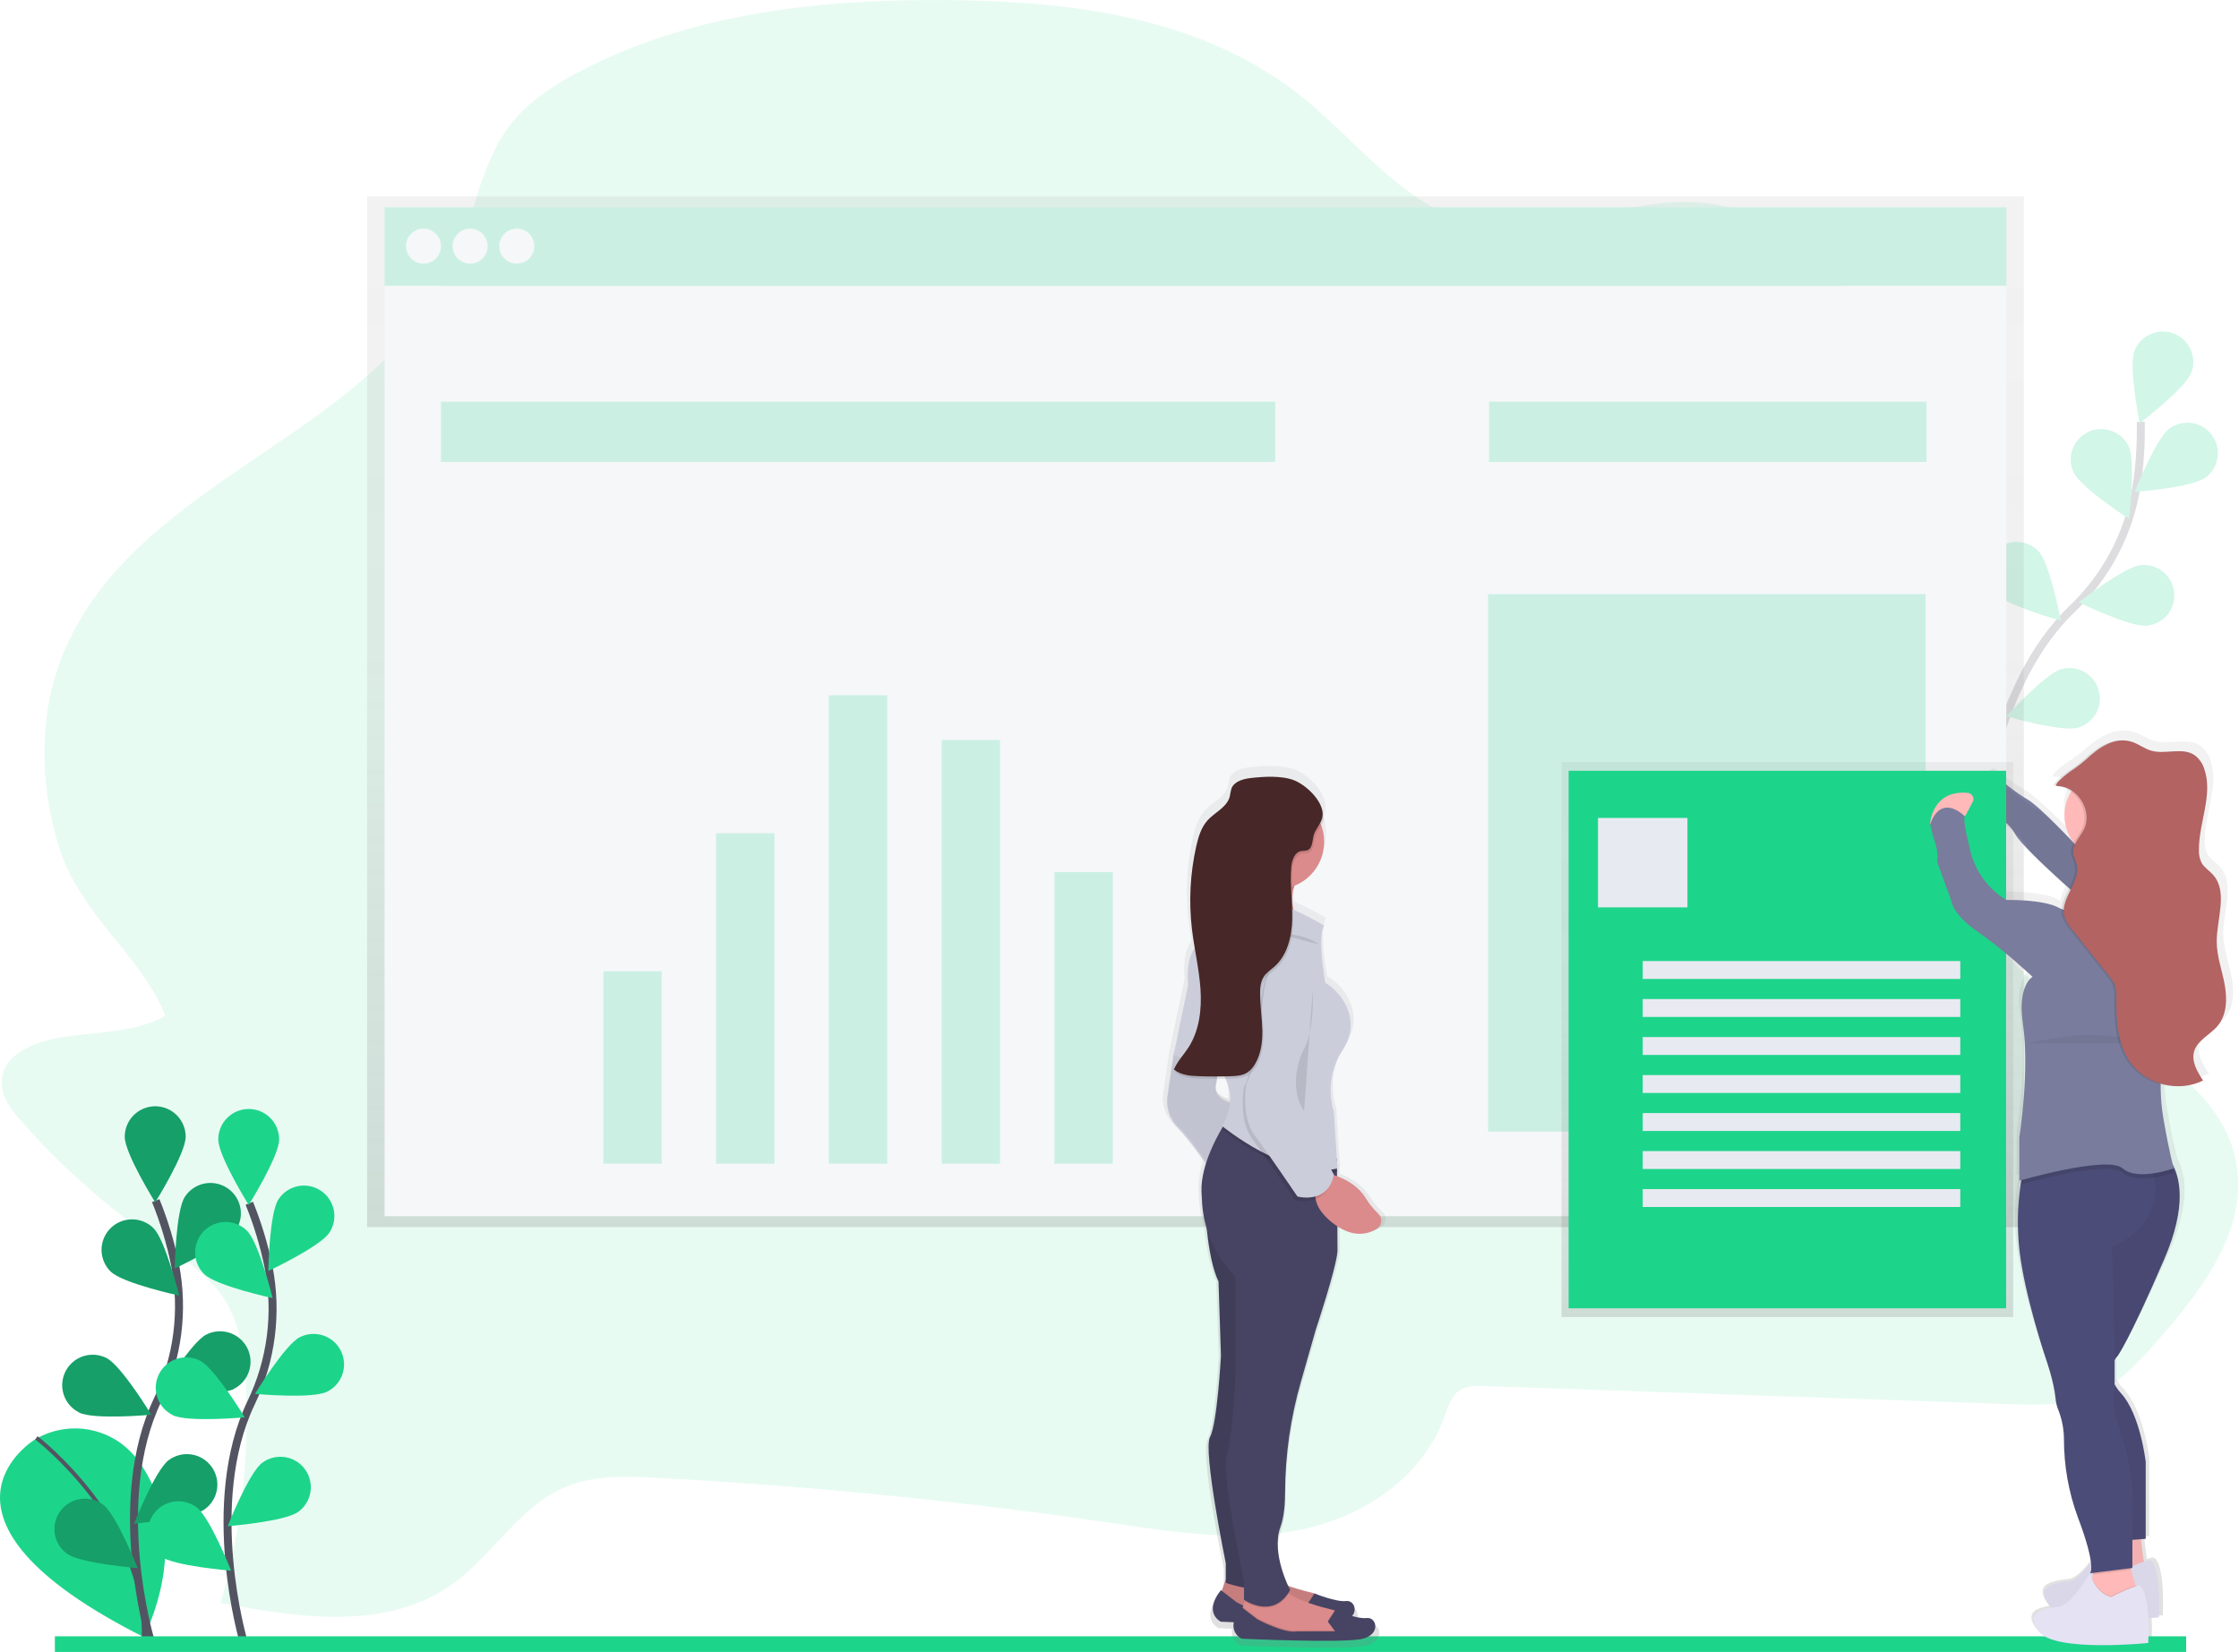 <svg width="561" height="414" viewBox="0 0 561 414" fill="none" xmlns="http://www.w3.org/2000/svg">
<g clip-path="url(#clip0_1468_670)">
<path opacity="0.1" d="M15.499 259.938C8.775 261.031 0.342 264.158 0.42 271.425C0.46 275.112 2.908 278.256 5.29 280.951C15.412 292.485 26.96 302.685 39.656 311.305C45.719 315.412 52.236 319.34 56.264 325.689C60.293 332.038 61.308 340.118 61.627 347.806C62.413 366.008 60.267 384.218 55.273 401.739C75.014 405.499 97.03 408.794 113.481 396.92C123.332 389.809 129.995 377.896 140.972 372.965C148.301 369.671 156.6 369.962 164.59 370.382C202.414 372.373 240.144 376.109 277.78 381.589C293.543 383.887 309.608 386.487 325.202 383.517C340.797 380.547 356.139 370.859 361.888 355.152C362.773 352.731 363.569 350.03 365.553 348.574C367.346 347.274 369.694 347.302 371.873 347.38L503.6 351.908C510.817 352.154 518.286 352.356 524.893 349.386C531.297 346.512 536.223 340.981 540.963 335.562C551.806 323.201 563.467 307.993 560.278 291.217C557.729 277.768 546.331 268.371 535.029 261.793C523.727 255.214 511.259 249.83 502.955 239.312C490.319 223.303 490.818 200.39 490.034 179.618C489.319 160.809 487.004 142.095 483.113 123.679C479.69 107.491 474.921 91.28 466.006 77.607C457.091 63.935 443.458 52.986 428.037 50.98C407.898 48.357 387.653 60.92 367.951 55.586C351.309 51.103 339.855 35.172 326.065 24.134C301.573 4.522 269.431 0.414 239.044 0.039C206.824 -0.37 173.752 2.891 145.034 18.02C138.456 21.483 132.023 25.675 127.468 31.794C120.486 41.179 118.793 53.787 114.227 64.759C95.819 108.936 35.952 118.462 16.519 162.169C9.621 177.674 9.689 195.756 14.715 212.04C20.122 229.562 35.341 239.239 41.376 254.514C34.882 258.694 23.372 258.655 15.499 259.938Z" fill="#1DD48B"/>
<g opacity="0.2">
<path d="M496.215 207.844C496.215 207.844 498.904 172.111 519.099 152.695C527.622 144.606 533.29 133.97 535.254 122.386C536.135 116.878 536.511 111.302 536.375 105.727" stroke="#535461" stroke-width="2" stroke-miterlimit="10"/>
<path d="M549.049 93.415C547.559 97.337 536.105 106.084 536.105 106.084C536.105 106.084 533.303 91.958 534.783 88.019C535.137 87.082 535.672 86.224 536.358 85.493C537.044 84.763 537.868 84.175 538.781 83.763C539.694 83.351 540.679 83.123 541.681 83.092C542.682 83.06 543.68 83.227 544.617 83.581C545.554 83.935 546.412 84.471 547.142 85.157C547.872 85.843 548.46 86.666 548.873 87.579C549.285 88.492 549.513 89.477 549.544 90.479C549.575 91.48 549.409 92.478 549.055 93.415H549.049Z" fill="#1DD48B"/>
<path d="M552.592 119.701C549.202 122.2 534.84 123.299 534.84 123.299C534.84 123.299 540.158 109.912 543.548 107.413C544.354 106.819 545.27 106.39 546.242 106.15C547.214 105.91 548.225 105.864 549.215 106.014C550.205 106.165 551.156 106.509 552.013 107.026C552.87 107.544 553.617 108.226 554.211 109.032C554.805 109.839 555.234 110.754 555.474 111.727C555.714 112.699 555.76 113.709 555.61 114.699C555.459 115.69 555.115 116.64 554.598 117.498C554.08 118.355 553.398 119.102 552.592 119.696V119.701Z" fill="#1DD48B"/>
<path d="M537.973 156.807C533.782 157.249 520.832 150.951 520.832 150.951C520.832 150.951 532.179 142.081 536.365 141.632C538.377 141.419 540.392 142.014 541.965 143.286C543.539 144.558 544.543 146.403 544.756 148.415C544.969 150.428 544.374 152.442 543.102 154.016C541.83 155.589 539.985 156.593 537.973 156.807Z" fill="#1DD48B"/>
<path d="M520.589 182.392C516.532 183.513 502.703 179.517 502.703 179.517C502.703 179.517 512.386 168.871 516.443 167.711C517.407 167.439 518.415 167.359 519.41 167.476C520.405 167.594 521.366 167.906 522.241 168.395C523.115 168.884 523.884 169.541 524.504 170.327C525.125 171.113 525.584 172.014 525.857 172.978C526.129 173.942 526.209 174.95 526.091 175.945C525.974 176.94 525.662 177.902 525.173 178.776C524.684 179.65 524.027 180.419 523.241 181.04C522.454 181.66 521.553 182.12 520.589 182.392Z" fill="#1DD48B"/>
<path d="M519.569 118.4C521.357 122.216 533.449 130.038 533.449 130.038C533.449 130.038 535.169 115.738 533.382 111.922C532.957 111.015 532.357 110.201 531.617 109.526C530.877 108.851 530.011 108.328 529.069 107.988C528.127 107.647 527.127 107.495 526.126 107.541C525.126 107.587 524.144 107.83 523.237 108.255C522.33 108.68 521.516 109.28 520.84 110.02C520.165 110.76 519.643 111.626 519.302 112.568C518.961 113.51 518.81 114.51 518.856 115.511C518.902 116.511 519.144 117.493 519.569 118.4Z" fill="#1DD48B"/>
<path d="M499.617 148.581C502.463 151.685 516.343 155.535 516.343 155.535C516.343 155.535 513.704 141.375 510.857 138.27C509.49 136.779 507.586 135.892 505.565 135.804C503.544 135.716 501.57 136.435 500.079 137.802C498.588 139.17 497.7 141.073 497.613 143.095C497.525 145.116 498.244 147.089 499.611 148.581H499.617Z" fill="#1DD48B"/>
<path d="M484.251 180.571C486.532 184.112 499.566 190.248 499.566 190.248C499.566 190.248 499.358 175.847 497.078 172.317C495.982 170.616 494.255 169.42 492.277 168.993C490.299 168.565 488.233 168.94 486.532 170.037C484.831 171.133 483.635 172.859 483.208 174.837C482.78 176.815 483.155 178.881 484.251 180.582V180.571Z" fill="#1DD48B"/>
</g>
<path d="M91.975 49.215V69.371V307.534H507.078V69.371V49.215H91.975Z" fill="url(#paint0_linear_1468_670)"/>
<path d="M502.698 51.943H96.363V71.673H502.698V51.943Z" fill="#F6F7F9"/>
<g opacity="0.2">
<path d="M502.698 51.943H96.363V71.673H502.698V51.943Z" fill="#1DD48B"/>
</g>
<path d="M502.698 71.674H96.363V304.806H502.698V71.674Z" fill="#F6F7F9"/>
<path d="M106.106 66.076C108.529 66.076 110.494 64.111 110.494 61.688C110.494 59.265 108.529 57.301 106.106 57.301C103.683 57.301 101.719 59.265 101.719 61.688C101.719 64.111 103.683 66.076 106.106 66.076Z" fill="#F6F7F9"/>
<path d="M117.796 66.076C120.219 66.076 122.183 64.111 122.183 61.688C122.183 59.265 120.219 57.301 117.796 57.301C115.373 57.301 113.408 59.265 113.408 61.688C113.408 64.111 115.373 66.076 117.796 66.076Z" fill="#F6F7F9"/>
<path d="M129.491 66.076C131.914 66.076 133.879 64.111 133.879 61.688C133.879 59.265 131.914 57.301 129.491 57.301C127.068 57.301 125.104 59.265 125.104 61.688C125.104 64.111 127.068 66.076 129.491 66.076Z" fill="#F6F7F9"/>
<g opacity="0.2">
<path d="M319.503 100.666H110.488V115.767H319.503V100.666Z" fill="#1DD48B"/>
</g>
<g opacity="0.2">
<path d="M482.716 100.666H373.096V115.767H482.716V100.666Z" fill="#1DD48B"/>
</g>
<g opacity="0.2">
<path d="M165.784 243.42H151.17V291.654H165.784V243.42Z" fill="#1DD48B"/>
<path d="M194.042 208.824H179.428V291.649H194.042V208.824Z" fill="#1DD48B"/>
<path d="M222.299 174.234H207.686V291.649H222.299V174.234Z" fill="#1DD48B"/>
<path d="M250.557 185.441H235.943V291.655H250.557V185.441Z" fill="#1DD48B"/>
<path d="M278.817 218.568H264.203V291.649H278.817V218.568Z" fill="#1DD48B"/>
</g>
<g opacity="0.2">
<path d="M482.474 148.9H372.854V283.613H482.474V148.9Z" fill="#1DD48B"/>
</g>
<path d="M559.141 244.76C558.441 241.196 557.096 237.711 557.063 234.08C557.012 228.185 560.15 221.337 556.026 216.983C555.085 215.992 553.824 215.252 553.123 214.092C552.594 213.089 552.343 211.963 552.395 210.831C552.328 203.955 556.116 196.973 553.846 190.457C553.403 188.994 552.489 187.72 551.246 186.831C549.935 185.979 548.444 185.817 546.836 185.845C545.385 185.845 543.855 186.007 542.353 186.036C541.504 186.036 540.658 185.925 539.838 185.705C538.1 185.212 536.627 184.074 534.906 183.514C534.003 183.221 533.054 183.09 532.105 183.127C528.339 183.004 524.899 185.509 522.22 187.935C520.885 189.059 519.471 190.087 517.99 191.011C518.214 190.854 512.762 194.598 514.813 194.637C516.278 194.68 517.694 195.173 518.869 196.049C517.629 197.962 517.017 200.215 517.117 202.493C517.218 204.771 518.026 206.961 519.43 208.758C518.539 207.883 517.553 206.925 516.544 205.956C513.541 203.003 509.344 199.041 507.371 197.96C504.127 196.217 499.493 192.429 499.493 192.429C499.493 192.429 493.469 195.791 495.324 200.459C496.209 200.733 497.072 201.072 497.907 201.473C497.907 202.093 498.027 202.708 498.26 203.283C500.165 203.884 501.969 204.768 503.611 205.905C503.797 206.163 503.969 206.431 504.127 206.707C504.928 208.108 507.422 210.657 510.47 213.492C512.61 215.639 515.429 218.205 518.236 220.676C517.39 222.357 516.499 224.038 516.342 225.719C516.126 225.634 515.915 225.537 515.709 225.428C511.54 223.186 501.813 223.422 501.813 223.422C501.813 223.422 493.704 219.186 492.085 209.598C492.085 209.598 490.466 203.798 490.925 202.241H490.897L491.104 202.196L493.049 198.671C493.171 198.441 493.234 198.184 493.231 197.924C493.228 197.663 493.16 197.407 493.033 197.18C492.906 196.952 492.724 196.76 492.503 196.622C492.283 196.483 492.031 196.401 491.771 196.385C482.29 195.533 481.842 204.23 481.842 204.23H481.926L481.898 204.303C483.058 209.878 483.982 209.43 483.753 213.89L487.456 223.702C487.456 223.702 487.686 227.064 494.405 231.508C501.123 235.951 508.766 242.883 508.766 242.883C508.766 242.883 504.715 245.001 506.217 254.7C508.055 266.557 505.292 283.468 505.292 283.468V294.395L505.808 294.255C505.741 294.619 505.679 295.006 505.612 295.426C504.756 300.917 504.649 306.498 505.292 312.018C506.682 323.617 512.241 339.475 512.241 339.475C512.241 339.475 514.325 345.05 514.79 349.511C514.864 350.394 515.064 351.262 515.384 352.088C516.429 354.536 516.981 357.165 517.009 359.827C516.989 366.511 518.199 373.142 520.578 379.388C522.926 385.35 523.8 388.847 524.058 390.887C522.377 393.061 520.214 395.431 518.494 395.666C515.25 396.115 508.996 396.557 513.165 401.909C513.31 402.093 513.471 402.264 513.647 402.418C510.481 402.923 507.001 404.032 510.386 408.375C514.555 413.726 539.103 411.272 539.103 411.272C539.103 411.272 539.26 408.296 539.103 405.03C540.824 404.912 541.905 404.806 541.905 404.806C541.905 404.806 542.6 391.873 539.591 390.309C539.035 390.37 538.489 390.502 537.966 390.702C537.641 388.914 537.406 386.69 537.238 385.048L538.431 384.958V384.868H538.504V365.38C538.504 365.38 537.114 353.338 532.021 348.009C531.366 347.338 530.801 346.584 530.34 345.768L530.272 345.627C530.306 344.103 530.306 342.047 530.272 339.688L530.345 339.559C530.435 339.413 530.525 339.284 530.609 339.167C530.727 339.01 530.854 338.86 530.99 338.718L531.063 338.623C531.063 338.623 533.864 335.261 543.34 314.091C549.128 301.17 547.598 293.919 545.525 290.181C545.088 288.5 544.175 284.735 543.031 278.285C542.563 275.548 542.34 272.775 542.365 269.998C543.801 270.356 545.278 270.522 546.758 270.491C549.08 270.543 551.383 270.052 553.482 269.056C551.969 266.849 550.389 264.26 551.151 261.721C552.014 258.83 555.432 257.502 557.404 255.171C559.78 252.352 559.842 248.329 559.141 244.76Z" fill="url(#paint1_linear_1468_670)"/>
<path d="M500.45 194.811C500.45 194.811 494.701 198.128 496.471 202.773C496.471 202.773 502.445 204.544 504.877 208.965C507.309 213.386 526.108 229.311 526.108 229.311L539.837 222.458C539.837 222.458 535.068 216.092 519.984 211.643C519.984 211.643 511.091 202.117 507.992 200.341C504.893 198.565 500.45 194.811 500.45 194.811Z" fill="#797C9C"/>
<path opacity="0.05" d="M503.253 197.611C503.253 197.611 497.504 200.929 499.274 205.574C499.274 205.574 505.247 207.345 507.679 211.766C510.111 216.187 528.911 232.112 528.911 232.112L542.639 225.259C542.639 225.259 537.871 218.893 522.786 214.444C522.786 214.444 513.894 204.918 510.795 203.142C507.696 201.366 503.253 197.611 503.253 197.611Z" fill="black"/>
<path d="M8.753 360.762C8.753 360.762 -23.557 380.256 36.003 410.268C36.003 410.268 49.126 385.904 34.618 366.04C31.802 362.168 27.663 359.464 22.985 358.439C18.308 357.415 13.418 358.141 9.24 360.481L8.753 360.762Z" fill="#1DD48B"/>
<path d="M9.121 360.348C9.121 360.348 36.774 381.501 36.018 410.263" stroke="#535461" stroke-miterlimit="10"/>
<path d="M37.566 410.621C37.566 410.621 27.441 376.222 39.449 350.945C44.561 340.365 46.102 328.412 43.842 316.881C42.726 311.416 41.111 306.065 39.018 300.895" stroke="#535461" stroke-width="2" stroke-miterlimit="10"/>
<path d="M46.514 284.885C46.514 289.099 38.888 301.314 38.888 301.314C38.888 301.314 31.262 289.099 31.262 284.885C31.262 282.862 32.066 280.921 33.496 279.49C34.927 278.06 36.867 277.256 38.891 277.256C40.914 277.256 42.855 278.06 44.285 279.49C45.716 280.921 46.52 282.862 46.52 284.885H46.514Z" fill="#1DD48B"/>
<path d="M59.122 308.241C56.83 311.777 43.791 317.885 43.791 317.885C43.791 317.885 44.026 303.484 46.318 299.954C46.863 299.113 47.568 298.388 48.392 297.819C49.217 297.251 50.146 296.851 51.125 296.641C52.105 296.432 53.116 296.417 54.101 296.599C55.086 296.78 56.026 297.154 56.867 297.698C57.707 298.243 58.433 298.948 59.001 299.772C59.569 300.597 59.97 301.526 60.179 302.505C60.389 303.485 60.403 304.496 60.222 305.481C60.04 306.466 59.667 307.406 59.122 308.247V308.241Z" fill="#1DD48B"/>
<path d="M58.574 348.114C54.814 350.013 40.469 348.674 40.469 348.674C40.469 348.674 47.944 336.346 51.704 334.464C53.51 333.553 55.604 333.397 57.526 334.03C59.447 334.663 61.039 336.033 61.95 337.84C62.861 339.646 63.017 341.74 62.383 343.662C61.75 345.583 60.38 347.175 58.574 348.086V348.114Z" fill="#1DD48B"/>
<path d="M51.361 378.193C47.999 380.698 33.615 381.829 33.615 381.829C33.615 381.829 38.899 368.432 42.289 365.927C43.095 365.331 44.01 364.9 44.982 364.658C45.954 364.416 46.964 364.367 47.955 364.516C48.945 364.664 49.897 365.006 50.756 365.522C51.614 366.038 52.363 366.718 52.958 367.524C53.554 368.329 53.985 369.244 54.227 370.216C54.469 371.188 54.518 372.198 54.37 373.189C54.221 374.18 53.879 375.132 53.363 375.99C52.847 376.849 52.167 377.597 51.361 378.193Z" fill="#1DD48B"/>
<path d="M27.777 318.701C30.797 321.638 44.879 324.68 44.879 324.68C44.879 324.68 41.432 310.672 38.407 307.758C37.688 307.059 36.839 306.508 35.907 306.137C34.976 305.766 33.981 305.583 32.978 305.596C31.976 305.61 30.986 305.821 30.065 306.218C29.144 306.614 28.311 307.188 27.611 307.906C26.912 308.625 26.362 309.474 25.991 310.406C25.62 311.337 25.436 312.332 25.45 313.335C25.464 314.337 25.675 315.327 26.071 316.248C26.468 317.169 27.041 318.002 27.76 318.701H27.777Z" fill="#1DD48B"/>
<path d="M19.785 353.987C23.545 355.886 37.89 354.547 37.89 354.547C37.89 354.547 30.415 342.219 26.655 340.337C24.849 339.426 22.754 339.27 20.833 339.903C18.911 340.536 17.32 341.906 16.409 343.713C15.498 345.519 15.342 347.613 15.975 349.535C16.608 351.456 17.979 353.048 19.785 353.959V353.987Z" fill="#1DD48B"/>
<path d="M16.733 389.345C20.095 391.85 34.479 392.982 34.479 392.982C34.479 392.982 29.195 379.584 25.805 377.079C24.178 375.876 22.14 375.369 20.14 375.668C18.139 375.968 16.339 377.05 15.136 378.676C13.933 380.303 13.425 382.341 13.725 384.341C14.024 386.342 15.106 388.142 16.733 389.345Z" fill="#1DD48B"/>
<path opacity="0.25" d="M46.514 284.885C46.514 289.099 38.888 301.314 38.888 301.314C38.888 301.314 31.262 289.099 31.262 284.885C31.262 282.862 32.066 280.921 33.496 279.49C34.927 278.06 36.867 277.256 38.891 277.256C40.914 277.256 42.855 278.06 44.285 279.49C45.716 280.921 46.52 282.862 46.52 284.885H46.514Z" fill="black"/>
<path opacity="0.25" d="M59.122 308.241C56.83 311.777 43.791 317.885 43.791 317.885C43.791 317.885 44.026 303.484 46.318 299.954C46.863 299.113 47.568 298.388 48.392 297.819C49.217 297.251 50.146 296.851 51.125 296.641C52.105 296.432 53.116 296.417 54.101 296.599C55.086 296.78 56.026 297.154 56.867 297.698C57.707 298.243 58.433 298.948 59.001 299.772C59.569 300.597 59.97 301.526 60.179 302.505C60.389 303.485 60.403 304.496 60.222 305.481C60.04 306.466 59.667 307.406 59.122 308.247V308.241Z" fill="black"/>
<path opacity="0.25" d="M58.574 348.114C54.814 350.013 40.469 348.674 40.469 348.674C40.469 348.674 47.944 336.346 51.704 334.464C53.51 333.553 55.604 333.397 57.526 334.03C59.447 334.663 61.039 336.033 61.95 337.84C62.861 339.646 63.017 341.74 62.383 343.662C61.75 345.583 60.38 347.175 58.574 348.086V348.114Z" fill="black"/>
<path opacity="0.25" d="M51.361 378.193C47.999 380.698 33.615 381.829 33.615 381.829C33.615 381.829 38.899 368.432 42.289 365.927C43.095 365.331 44.01 364.9 44.982 364.658C45.954 364.416 46.964 364.367 47.955 364.516C48.945 364.664 49.897 365.006 50.756 365.522C51.614 366.038 52.363 366.718 52.958 367.524C53.554 368.329 53.985 369.244 54.227 370.216C54.469 371.188 54.518 372.198 54.37 373.189C54.221 374.18 53.879 375.132 53.363 375.99C52.847 376.849 52.167 377.597 51.361 378.193Z" fill="black"/>
<path opacity="0.25" d="M27.777 318.701C30.797 321.638 44.879 324.68 44.879 324.68C44.879 324.68 41.432 310.672 38.407 307.758C37.688 307.059 36.839 306.508 35.907 306.137C34.976 305.766 33.981 305.583 32.978 305.596C31.976 305.61 30.986 305.821 30.065 306.218C29.144 306.614 28.311 307.188 27.611 307.906C26.912 308.625 26.362 309.474 25.991 310.406C25.62 311.337 25.436 312.332 25.45 313.335C25.464 314.337 25.675 315.327 26.071 316.248C26.468 317.169 27.041 318.002 27.76 318.701H27.777Z" fill="black"/>
<path opacity="0.25" d="M19.785 353.987C23.545 355.886 37.89 354.547 37.89 354.547C37.89 354.547 30.415 342.219 26.655 340.337C24.849 339.426 22.754 339.27 20.833 339.903C18.911 340.536 17.32 341.906 16.409 343.713C15.498 345.519 15.342 347.613 15.975 349.535C16.608 351.456 17.979 353.048 19.785 353.959V353.987Z" fill="black"/>
<path opacity="0.25" d="M16.733 389.345C20.095 391.85 34.479 392.982 34.479 392.982C34.479 392.982 29.195 379.584 25.805 377.079C24.178 375.876 22.14 375.369 20.14 375.668C18.139 375.968 16.339 377.05 15.136 378.676C13.933 380.303 13.425 382.341 13.725 384.341C14.024 386.342 15.106 388.142 16.733 389.345Z" fill="black"/>
<path d="M60.994 411.278C60.994 411.278 50.868 376.9 62.894 351.601C68.005 341.021 69.546 329.068 67.287 317.537C66.17 312.072 64.555 306.721 62.462 301.551" stroke="#535461" stroke-width="2" stroke-miterlimit="10"/>
<path d="M69.942 285.557C69.942 289.771 62.316 301.986 62.316 301.986C62.316 301.986 54.69 289.771 54.69 285.557C54.69 283.533 55.493 281.593 56.924 280.162C58.355 278.732 60.295 277.928 62.319 277.928C64.342 277.928 66.282 278.732 67.713 280.162C69.144 281.593 69.948 283.533 69.948 285.557H69.942Z" fill="#1DD48B"/>
<path d="M82.556 308.89C80.264 312.425 67.225 318.533 67.225 318.533C67.225 318.533 67.46 304.132 69.752 300.602C70.852 298.904 72.581 297.713 74.559 297.29C76.537 296.867 78.602 297.247 80.3 298.347C81.998 299.446 83.19 301.176 83.613 303.154C84.036 305.132 83.655 307.197 82.556 308.895V308.89Z" fill="#1DD48B"/>
<path d="M82.001 348.764C78.241 350.664 63.897 349.325 63.897 349.325C63.897 349.325 71.371 336.997 75.131 335.114C76.028 334.663 77.004 334.393 78.005 334.319C79.005 334.246 80.011 334.37 80.963 334.685C81.916 334.999 82.798 335.499 83.557 336.154C84.317 336.81 84.94 337.608 85.391 338.505C85.842 339.401 86.112 340.377 86.186 341.378C86.26 342.378 86.136 343.384 85.821 344.337C85.506 345.289 85.007 346.171 84.352 346.93C83.696 347.69 82.897 348.313 82.001 348.764Z" fill="#1DD48B"/>
<path d="M74.789 378.849C71.427 381.354 57.043 382.486 57.043 382.486C57.043 382.486 62.327 369.088 65.717 366.583C66.522 365.987 67.437 365.556 68.409 365.314C69.381 365.072 70.392 365.024 71.382 365.172C72.373 365.32 73.325 365.662 74.183 366.178C75.042 366.694 75.79 367.375 76.386 368.18C76.982 368.985 77.413 369.9 77.655 370.872C77.897 371.844 77.945 372.855 77.797 373.845C77.649 374.836 77.307 375.788 76.791 376.646C76.275 377.505 75.594 378.253 74.789 378.849Z" fill="#1DD48B"/>
<path d="M51.216 319.352C54.236 322.288 68.318 325.331 68.318 325.331C68.318 325.331 64.872 311.322 61.846 308.408C61.127 307.709 60.278 307.159 59.347 306.788C58.415 306.417 57.42 306.233 56.418 306.247C55.415 306.261 54.425 306.472 53.505 306.868C52.584 307.264 51.75 307.838 51.051 308.557C50.352 309.275 49.801 310.125 49.43 311.056C49.059 311.987 48.876 312.983 48.889 313.985C48.903 314.987 49.114 315.977 49.511 316.898C49.907 317.819 50.481 318.653 51.199 319.352H51.216Z" fill="#1DD48B"/>
<path d="M43.215 354.637C46.975 356.537 61.319 355.197 61.319 355.197C61.319 355.197 53.844 342.87 50.084 340.987C48.278 340.076 46.184 339.92 44.262 340.553C42.341 341.186 40.75 342.557 39.839 344.363C38.928 346.17 38.772 348.264 39.405 350.185C40.038 352.107 41.408 353.698 43.215 354.609V354.637Z" fill="#1DD48B"/>
<path d="M40.16 389.999C43.523 392.504 57.907 393.636 57.907 393.636C57.907 393.636 52.623 380.238 49.233 377.733C47.606 376.53 45.568 376.023 43.567 376.322C41.566 376.622 39.767 377.704 38.564 379.33C37.361 380.957 36.853 382.995 37.152 384.996C37.452 386.997 38.534 388.796 40.16 389.999Z" fill="#1DD48B"/>
<path d="M547.759 410.078H13.75V414.001H547.759V410.078Z" fill="#1DD48B"/>
<path d="M504.423 190.982H391.25V330.06H504.423V190.982Z" fill="url(#paint2_linear_1468_670)"/>
<path d="M502.648 193.168H393.027V327.881H502.648V193.168Z" fill="#1DD48B"/>
<path d="M422.802 204.99H400.389V227.404H422.802V204.99Z" fill="#E8EAF1"/>
<path d="M491.165 240.854H411.596V245.336H491.165V240.854Z" fill="#E8EAF1"/>
<path d="M491.165 250.379H411.596V254.862H491.165V250.379Z" fill="#E8EAF1"/>
<path d="M491.165 259.904H411.596V264.387H491.165V259.904Z" fill="#E8EAF1"/>
<path d="M491.165 269.432H411.596V273.914H491.165V269.432Z" fill="#E8EAF1"/>
<path d="M491.165 278.957H411.596V283.44H491.165V278.957Z" fill="#E8EAF1"/>
<path d="M491.165 288.482H411.596V292.965H491.165V288.482Z" fill="#E8EAF1"/>
<path d="M491.165 298.008H411.596V302.491H491.165V298.008Z" fill="#E8EAF1"/>
<path d="M536.279 383.445C536.279 383.445 536.94 393.173 538.049 394.282C539.159 395.392 528.098 396.053 528.098 396.053L529.644 383.445H536.279Z" fill="#FFB9B9"/>
<path opacity="0.05" d="M536.279 383.445C536.279 383.445 536.94 393.173 538.049 394.282C539.159 395.392 528.098 396.053 528.098 396.053L529.644 383.445H536.279Z" fill="black"/>
<path d="M538.716 390.964C538.716 390.964 537.17 390.964 531.639 393.839C531.639 393.839 527.879 393.177 526.333 387.865C526.333 387.865 521.687 395.828 518.594 396.27C515.501 396.713 509.528 397.156 513.506 402.462C517.485 407.769 540.929 405.337 540.929 405.337C540.929 405.337 541.585 392.51 538.716 390.964Z" fill="#E4E2F3"/>
<path opacity="0.05" d="M538.716 390.964C538.716 390.964 537.17 390.964 531.639 393.839C531.639 393.839 527.879 393.177 526.333 387.865C526.333 387.865 521.687 395.828 518.594 396.27C515.501 396.713 509.528 397.156 513.506 402.462C517.485 407.769 540.929 405.337 540.929 405.337C540.929 405.337 541.585 392.51 538.716 390.964Z" fill="black"/>
<path d="M535.393 398.483L533.846 402.686L523.676 399.811L524.236 395.642L524.376 394.634L524.763 391.832C524.763 391.832 533.387 389.619 533.387 390.711C533.501 391.623 533.688 392.525 533.947 393.407C534.3 394.768 534.743 396.315 535.068 397.329C535.258 398.041 535.393 398.483 535.393 398.483Z" fill="#FFB9B9"/>
<path d="M529.841 340.808C529.288 341.741 528.996 342.805 528.996 343.89C528.996 344.974 529.288 346.039 529.841 346.972C530.275 347.77 530.81 348.51 531.432 349.174C536.296 354.48 537.624 366.421 537.624 366.421V385.658L534.307 385.91L529 386.319L521.038 353.589C521.038 353.589 516.392 329.707 518.606 325.505C520.819 321.302 522.808 294.988 522.808 294.988L524.646 293.089L529 288.578H541.608C542.617 289.301 543.454 290.236 544.062 291.318C546.18 294.82 548.08 302.105 542.275 315.553C533.208 336.56 530.552 339.878 530.552 339.878C530.28 340.159 530.041 340.472 529.841 340.808Z" fill="#4C4C78"/>
<path opacity="0.05" d="M529.913 340.712C529.36 341.645 529.068 342.71 529.068 343.794C529.068 344.879 529.36 345.943 529.913 346.876C530.348 347.675 530.882 348.415 531.504 349.078C536.368 354.385 537.696 366.326 537.696 366.326V385.562L534.379 385.814L529.072 386.223L521.11 353.494C521.11 353.494 516.465 329.612 518.678 325.409C520.891 321.207 522.88 294.893 522.88 294.893L524.718 292.993L529.072 288.482H541.68C542.689 289.205 543.527 290.141 544.134 291.223C546.253 294.725 548.152 302.009 542.347 315.457C533.28 336.465 530.624 339.782 530.624 339.782C530.352 340.064 530.114 340.376 529.913 340.712Z" fill="black"/>
<path opacity="0.1" d="M533.971 393.435L524.395 394.634L524.781 391.832C524.781 391.832 533.405 389.619 533.405 390.711C533.52 391.633 533.709 392.544 533.971 393.435Z" fill="black"/>
<path d="M529.189 312.46C529.189 312.46 529.75 329.87 529.828 340.808C529.828 343.284 529.828 345.425 529.828 346.971C529.841 347.784 529.781 348.596 529.649 349.398C528.988 351.387 530.31 355.808 530.31 355.808C533.628 364.548 534.987 373.909 534.289 383.231V392.959L523.676 394.287C523.676 394.287 525.446 392.959 520.577 380.133C518.3 373.919 517.145 367.351 517.164 360.734C517.139 358.099 516.612 355.494 515.612 353.057C515.308 352.235 515.12 351.375 515.052 350.502C514.609 346.08 512.62 340.55 512.62 340.55C512.62 340.55 507.314 324.86 505.985 313.351C505.372 307.877 505.476 302.346 506.294 296.899C506.489 295.515 506.754 294.143 507.089 292.786C507.089 292.786 528.707 279.181 536.872 288.583C537.658 289.504 538.281 290.552 538.715 291.682C539.163 292.798 539.512 293.951 539.757 295.128C542.296 307.596 529.189 312.46 529.189 312.46Z" fill="#4C4C78"/>
<path d="M528.534 215.604C534.763 215.604 539.813 210.554 539.813 204.325C539.813 198.095 534.763 193.045 528.534 193.045C522.304 193.045 517.254 198.095 517.254 204.325C517.254 210.554 522.304 215.604 528.534 215.604Z" fill="#FFB9B9"/>
<path d="M522.343 211.397C522.343 211.397 526.989 224.442 522.343 231.3C517.698 238.159 537.159 235.945 537.159 235.945L544.679 226.879C544.679 226.879 535.831 226.879 535.388 211.397C534.946 195.914 522.343 211.397 522.343 211.397Z" fill="#FFB9B9"/>
<path opacity="0.1" d="M544.678 293.884C543.075 294.438 541.427 294.851 539.753 295.117C537.001 295.543 533.751 295.559 531.852 293.884C530.731 292.892 527.929 292.763 524.618 293.088C517.597 293.761 508.099 296.378 506.283 296.893C506.478 295.509 506.744 294.137 507.079 292.78C507.079 292.78 528.697 279.175 536.861 288.578H541.579C542.588 289.3 543.426 290.236 544.034 291.318C544.443 293.077 544.678 293.884 544.678 293.884Z" fill="black"/>
<path opacity="0.1" d="M535.393 398.484L533.846 402.686L523.676 399.812L524.236 395.643C525.984 399.509 528.965 400.036 528.965 400.036C530.907 398.961 532.945 398.068 535.051 397.368C535.258 398.041 535.393 398.484 535.393 398.484Z" fill="black"/>
<path d="M536.054 397.38C536.054 397.38 534.507 397.38 528.977 400.255C528.977 400.255 525.217 399.593 523.67 394.281C523.67 394.281 519.025 402.244 515.932 402.686C512.839 403.129 506.866 403.572 510.844 408.878C514.823 414.185 538.267 411.753 538.267 411.753C538.267 411.753 538.929 398.927 536.054 397.38Z" fill="#E4E2F3"/>
<path d="M483.59 206.482C483.59 206.482 484.021 197.87 493.071 198.71C493.321 198.735 493.561 198.821 493.771 198.961C493.98 199.1 494.152 199.288 494.273 199.509C494.393 199.729 494.458 199.976 494.461 200.228C494.465 200.479 494.407 200.727 494.292 200.951L492.438 204.442L483.59 206.482Z" fill="#FFB9B9"/>
<path d="M535.836 229.528C535.836 229.528 524.999 227.757 522.125 225.549C522.125 225.549 519.911 229.752 515.933 227.538C511.954 225.325 502.664 225.549 502.664 225.549C500.228 224.057 498.139 222.062 496.537 219.697C494.935 217.333 493.856 214.653 493.373 211.838C493.373 211.838 491.827 206.088 492.253 204.553C492.253 204.553 486.503 198.58 483.629 206.542C484.75 212.073 485.618 211.63 485.4 216.068L488.935 225.796C488.935 225.796 489.154 229.113 495.57 233.534C501.986 237.955 509.282 244.814 509.282 244.814C509.282 244.814 505.41 246.915 506.85 256.536C508.609 268.304 505.964 285.064 505.964 285.064V295.901C505.964 295.901 528.081 289.49 531.835 292.802C535.59 296.114 544.662 292.802 544.662 292.802C544.662 292.802 543.541 289.042 542.006 279.976C540.47 270.909 542.224 262.045 542.224 262.045C542.224 262.045 547.973 246.786 550.629 240.595C553.285 234.403 548.64 226.026 543.995 222.904C539.35 219.783 537.624 221.666 537.624 221.666C537.624 221.666 545.788 227.538 535.836 229.528Z" fill="#797C9C"/>
<path opacity="0.05" d="M507.422 261.473C507.422 261.473 509.187 261.048 518.029 259.72C526.871 258.392 542.354 261.49 542.354 261.49" fill="black"/>
<path opacity="0.1" d="M515.064 197.017C520.107 197.124 523.839 203.343 521.603 207.832C520.622 209.804 518.723 211.541 518.919 213.732C519.009 214.73 519.541 215.632 519.771 216.607C520.83 221.09 515.467 225.287 516.694 229.713C517.113 230.9 517.765 231.992 518.611 232.924L527.924 244.658C528.489 245.304 528.957 246.028 529.313 246.809C529.668 247.922 529.805 249.092 529.717 250.256C529.672 255.859 530.036 261.872 533.342 266.416C537.315 271.874 545.412 273.835 551.436 270.792C549.99 268.601 548.483 266.035 549.194 263.508C550.018 260.644 553.279 259.322 555.162 257.013C557.437 254.212 557.493 250.233 556.843 246.697C556.193 243.162 554.887 239.704 554.859 236.107C554.815 230.263 557.807 223.471 553.868 219.156C552.965 218.17 551.766 217.442 551.094 216.287C550.587 215.286 550.348 214.17 550.399 213.049C550.337 206.235 553.952 199.303 551.783 192.843C551.37 191.405 550.498 190.142 549.301 189.245C546.23 187.178 541.971 189.184 538.419 188.125C536.738 187.637 535.354 186.505 533.712 185.95C529.285 184.454 525.189 187.458 522.13 190.338C520.858 191.449 519.507 192.468 518.089 193.386C518.308 193.268 513.102 196.978 515.064 197.017Z" fill="black"/>
<path d="M515.624 197.017C520.667 197.124 524.399 203.343 522.163 207.832C521.183 209.804 519.283 211.541 519.479 213.732C519.569 214.73 520.101 215.632 520.331 216.607C521.39 221.09 516.028 225.287 517.255 229.713C517.674 230.9 518.325 231.992 519.171 232.924L528.484 244.658C529.05 245.304 529.518 246.028 529.874 246.809C530.229 247.922 530.366 249.092 530.277 250.256C530.232 255.859 530.597 261.872 533.903 266.416C537.876 271.874 545.972 273.835 551.996 270.792C550.551 268.601 549.043 266.035 549.755 263.508C550.579 260.644 553.84 259.322 555.723 257.013C557.998 254.212 558.054 250.233 557.404 246.697C556.754 243.162 555.448 239.704 555.42 236.107C555.375 230.263 558.367 223.471 554.428 219.156C553.526 218.17 552.327 217.442 551.654 216.287C551.148 215.286 550.908 214.17 550.96 213.049C550.898 206.235 554.512 199.303 552.344 192.843C551.93 191.405 551.059 190.142 549.861 189.245C546.791 187.178 542.532 189.184 538.979 188.125C537.298 187.637 535.914 186.505 534.272 185.95C529.846 184.454 525.75 187.458 522.69 190.338C521.418 191.449 520.068 192.468 518.65 193.386C518.869 193.268 513.663 196.978 515.624 197.017Z" fill="#B36362"/>
<path d="M346.338 303.68C345.056 302.482 343.942 301.115 343.026 299.618C341.087 296.569 337.843 294.927 335.618 294.109V293.118H335.753L335.691 292.199H335.753L335.596 289.767L334.806 277.618C334.806 277.618 331.948 269.477 336.991 262.024C342.034 254.571 337.305 247.421 332.565 244.625C332.565 244.625 330.323 232.819 332.251 230.023C329.675 228.528 327.018 227.175 324.294 225.971C324.253 225.826 324.214 225.676 324.176 225.523C324.126 224.402 324.058 223.321 323.997 222.223C324.062 221.656 324.166 221.094 324.311 220.542C324.372 220.312 324.44 220.076 324.512 219.836C326.782 218.956 328.734 217.413 330.114 215.408C331.494 213.403 332.239 211.029 332.251 208.595C332.252 207.172 331.997 205.76 331.5 204.426C331.746 204.013 331.934 203.568 332.06 203.104C332.309 201.763 332.041 200.377 331.309 199.226C330.054 196.424 326.888 193.864 324.585 192.928C321.296 191.583 316.343 191.902 312.919 192.311C310.997 192.541 308.8 193.191 308.105 194.967C307.921 195.64 307.775 196.323 307.668 197.013C306.951 199.725 303.841 200.991 301.919 203.064C300.238 204.897 299.476 207.373 298.927 209.789C297.35 216.709 296.97 223.848 297.806 230.897C298.002 232.522 298.26 234.136 298.535 235.749C297.38 237.374 296.338 240.232 296.814 245.275L293.021 263.296L291.441 273.858C291.227 275.335 291.375 276.841 291.87 278.249C292.366 279.656 293.195 280.922 294.287 281.939C296.708 284.314 299.644 288.332 301.454 290.938C300.665 293.242 300.275 295.664 300.3 298.099C300.339 299.22 300.401 300.279 300.479 301.299C300.642 303.448 301.048 305.572 301.69 307.63C302.132 311.968 303.012 317.515 304.727 321.079L305.36 340.03C305.36 340.03 304.413 357.428 302.513 360.846C300.614 364.265 306.626 393.162 306.626 393.162V397.202L305.612 400.16L305.36 399.97C300.614 405.876 305.36 408.05 305.36 408.05C305.36 408.05 306.649 408.112 308.722 408.19C308.545 409.016 308.648 409.878 309.015 410.64C309.381 411.401 309.989 412.02 310.745 412.398C310.745 412.398 337.641 413.642 342.382 412.398C347.122 411.154 345.862 406.795 343.329 407.114C342.047 407.159 340.767 406.99 339.541 406.615C341.02 404.884 339.838 402.536 337.955 402.766C335.422 403.074 329.729 400.822 329.729 400.822V400.861C329.546 400.792 329.359 400.736 329.169 400.693C327.054 400.212 324.965 399.623 322.91 398.928C321.688 396.311 318.875 389.273 320.893 383.798C321.806 381.333 322.103 378.049 322.103 374.866C322.151 365.27 323.552 355.729 326.266 346.524L330.06 333.485C330.06 333.485 335.439 317.638 335.753 313.312L335.708 306.969C340.157 309.833 343.687 308.964 345.946 307.636C346.284 307.443 346.571 307.172 346.783 306.846C346.994 306.519 347.125 306.147 347.163 305.759C347.202 305.372 347.147 304.981 347.003 304.619C346.86 304.258 346.631 303.936 346.338 303.68ZM304.116 270.72C304.222 270.267 304.312 269.768 304.39 269.247C305.137 269.247 305.885 269.247 306.632 269.247C307.557 271.144 307.945 273.258 307.752 275.36C306.038 274.8 303.471 273.466 304.116 270.72Z" fill="url(#paint3_linear_1468_670)"/>
<path d="M307.126 395.749L305.91 399.403L309.866 403.359L322.956 406.402L332.392 405.488L331.781 402.126C331.6 401.407 331.225 400.752 330.696 400.232C330.167 399.712 329.505 399.348 328.783 399.179C324.906 398.265 317.509 396.192 315.952 393.301L307.126 395.749Z" fill="#DB8B8B"/>
<path opacity="0.1" d="M307.126 395.749L305.91 399.403L309.866 403.359L322.956 406.402L332.392 405.488L331.781 402.126C331.6 401.407 331.225 400.752 330.696 400.232C330.167 399.712 329.505 399.348 328.783 399.179C324.906 398.265 317.509 396.192 315.952 393.301L307.126 395.749Z" fill="black"/>
<path d="M329.348 404.58L327.521 402.143L329.348 399.341C329.348 399.341 334.828 401.554 337.26 401.246C339.692 400.938 340.913 405.202 336.346 406.424C331.779 407.645 305.903 406.424 305.903 406.424C305.903 406.424 301.336 404.294 305.903 398.512L309.859 401.554C309.859 401.554 316.583 405.208 319.906 404.597L329.348 404.58Z" fill="#474463"/>
<path d="M337.553 409.753L328.117 410.666L315.038 407.601L311.082 403.679L311.407 402.709L311.861 401.353L312.304 400.025L321.129 397.588C321.576 398.317 322.189 398.931 322.917 399.381C325.785 401.342 330.935 402.743 333.955 403.466C334.083 403.495 334.208 403.533 334.331 403.578C334.971 403.793 335.546 404.165 336.004 404.66C336.463 405.156 336.789 405.759 336.953 406.413L337.553 409.753Z" fill="#DB8B8B"/>
<path opacity="0.1" d="M337.553 409.753L328.117 410.666L315.038 407.601L311.082 403.678L311.407 402.709L315.044 405.511C315.044 405.511 321.768 409.164 325.091 408.553H334.527L332.7 406.116L334.342 403.583C334.982 403.798 335.557 404.17 336.016 404.666C336.474 405.161 336.8 405.764 336.964 406.418L337.553 409.753Z" fill="black"/>
<path d="M334.519 408.838L332.693 406.401L334.519 403.599C334.519 403.599 340 405.812 342.432 405.504C344.863 405.196 346.085 409.46 341.518 410.682C336.951 411.903 311.075 410.682 311.075 410.682C311.075 410.682 306.508 408.552 311.075 402.77L315.031 405.812C315.031 405.812 321.755 409.466 325.078 408.855L334.519 408.838Z" fill="#474463"/>
<path d="M326.905 232.281C326.905 232.281 312.291 233.805 314.426 227.714C315.021 225.988 315.175 224.141 314.874 222.34C314.495 220.107 313.612 217.989 312.291 216.148L325.991 218.278C325.171 219.65 324.547 221.131 324.137 222.676C322.506 229.137 326.905 232.281 326.905 232.281Z" fill="#DB8B8B"/>
<path d="M301.947 301.695C301.947 301.695 302.25 314.785 305.309 321.179L305.92 339.748C305.92 339.748 305.007 356.794 303.18 360.145C301.353 363.496 307.136 391.804 307.136 391.804V396.674C307.136 396.674 316.864 400.316 319.621 396.057L316.88 359.831L318.096 309.602L301.947 301.695Z" fill="#474463"/>
<path opacity="0.1" d="M301.947 301.695C301.947 301.695 302.25 314.785 305.309 321.179L305.92 339.748C305.92 339.748 305.007 356.794 303.18 360.145C301.353 363.496 307.136 391.804 307.136 391.804V396.674C307.136 396.674 316.864 400.316 319.621 396.057L316.88 359.831L318.096 309.602L301.947 301.695Z" fill="black"/>
<path d="M295.862 259.67L294.036 264.539L292.511 274.889C292.306 276.331 292.448 277.8 292.924 279.177C293.401 280.553 294.199 281.795 295.252 282.801C298.905 286.454 303.774 294.064 303.774 294.064L309.557 276.693C309.557 276.693 303.774 275.78 304.688 271.824C305.601 267.868 305.299 260.561 305.299 260.561L295.862 259.67Z" fill="#CBCDDA"/>
<path opacity="0.05" d="M295.862 259.109L294.036 263.979L292.511 274.328C292.306 275.77 292.448 277.24 292.924 278.616C293.401 279.992 294.199 281.235 295.252 282.24C298.905 285.894 303.774 293.503 303.774 293.503L309.557 276.133C309.557 276.133 303.774 275.219 304.688 271.263C305.601 267.307 305.299 260 305.299 260L295.862 259.109Z" fill="black"/>
<path opacity="0.1" d="M322.915 399.369C318.992 405.533 312.935 402.031 311.854 401.336L312.296 400.008L321.122 397.57C321.57 398.302 322.184 398.918 322.915 399.369Z" fill="black"/>
<path d="M335.13 313.558C334.827 317.823 329.65 333.344 329.65 333.344L326.002 346.12C323.385 355.154 322.035 364.508 321.99 373.913C321.99 377.029 321.704 380.245 320.824 382.66C318.387 389.384 323.262 398.49 323.262 398.49C318.998 406.099 311.696 400.927 311.696 400.927V396.058C311.696 396.058 305.914 369.576 307.432 364.399C308.951 359.221 309.561 345.218 309.561 345.218V319.952C304.685 315.092 301.719 308.64 301.207 301.774C301.134 300.777 301.078 299.729 301.039 298.642C300.792 291.772 305.488 283.72 307.32 280.851C307.763 280.156 308.037 279.77 308.037 279.77L334.934 290.416H334.996V291.458V293.761L335.13 313.558Z" fill="#474463"/>
<path opacity="0.1" d="M325.997 218.278C325.177 219.65 324.553 221.131 324.143 222.676C322.655 223.242 321.068 223.504 319.477 223.446C317.886 223.388 316.323 223.012 314.88 222.34C314.501 220.107 313.617 217.989 312.297 216.148L325.997 218.278Z" fill="black"/>
<path d="M319.907 222.843C326.465 222.843 331.781 217.527 331.781 210.969C331.781 204.412 326.465 199.096 319.907 199.096C313.349 199.096 308.033 204.412 308.033 210.969C308.033 217.527 313.349 222.843 319.907 222.843Z" fill="#DB8B8B"/>
<path opacity="0.1" d="M335.132 293.773H335.003C322.239 296.395 306.213 283.092 306.213 283.092C306.645 282.376 307.02 281.627 307.334 280.851C307.776 280.156 308.051 279.77 308.051 279.77L334.947 290.416L335.015 291.481L335.132 293.773Z" fill="black"/>
<path d="M331.78 231.972C331.78 231.972 314.734 221.623 309.254 225.882L301.645 235.62C301.645 235.62 296.775 237.144 297.689 246.883L294.035 264.54L304.996 267.28C304.996 267.28 311.389 273.371 306.211 282.196C306.211 282.196 322.344 295.588 335.131 292.843L334.189 278.548C334.189 278.548 331.449 270.636 336.319 263.329C341.188 256.023 336.621 249.024 332.055 246.284C332.088 246.284 329.953 234.713 331.78 231.972Z" fill="#CBCDDA"/>
<path d="M332.694 294.074C332.694 294.074 339.087 295.29 342.13 300.165C343.009 301.629 344.081 302.967 345.318 304.144C345.596 304.397 345.81 304.711 345.945 305.061C346.08 305.412 346.131 305.789 346.094 306.162C346.058 306.536 345.935 306.896 345.735 307.214C345.535 307.532 345.264 307.799 344.943 307.993C342.528 309.444 338.588 310.341 333.613 306.251C325.084 299.252 332.694 294.074 332.694 294.074Z" fill="#DB8B8B"/>
<path opacity="0.1" d="M323.258 237.76C323.258 237.76 317.167 237.149 315.648 252.979C314.13 268.809 311.692 272.462 311.692 272.462C311.692 272.462 310.168 280.683 313.822 285.552C317.475 290.422 324.468 300.771 324.468 300.771C324.468 300.771 332.078 302.9 333.602 295.291L324.166 277.634C324.166 277.634 322.641 271.544 326.295 267.285C329.948 263.026 332.694 234.712 323.258 237.76Z" fill="black"/>
<path d="M323.869 236.846C323.869 236.846 317.778 236.235 316.26 252.065C314.741 267.895 312.304 271.548 312.304 271.548C312.304 271.548 310.779 279.768 314.433 284.638C318.086 289.507 325.079 299.857 325.079 299.857C325.079 299.857 332.689 301.986 334.213 294.377L324.777 276.72C324.777 276.72 323.258 270.635 326.906 266.393C330.554 262.151 333.305 233.798 323.869 236.846Z" fill="#CBCDDA"/>
<path opacity="0.1" d="M328.889 248.262C328.889 248.262 329.5 257.698 326.76 262.876C324.02 268.053 324.02 274.749 326.76 278.403" fill="black"/>
<path opacity="0.1" d="M330.413 236.695C330.413 236.695 327.975 234.258 320.977 233.955C313.978 233.652 310.93 231.518 310.93 231.518" fill="black"/>
<path opacity="0.1" d="M313.458 195.629C311.609 195.859 309.497 196.492 308.83 198.229C308.652 198.889 308.512 199.559 308.41 200.235C307.72 202.897 304.728 204.157 302.879 206.163C301.248 207.956 300.531 210.383 299.999 212.753C298.483 219.538 298.121 226.53 298.928 233.435C299.522 238.478 300.738 243.454 301.075 248.525C301.411 253.597 300.794 258.931 298.021 263.19C296.827 265.022 295.258 266.63 294.412 268.647C296.16 270.065 298.564 270.267 300.817 270.329C303.432 270.418 306.047 270.418 308.662 270.329C310.035 270.284 311.463 270.194 312.657 269.499C313.533 268.941 314.254 268.17 314.753 267.258C316.249 264.714 316.63 261.654 316.563 258.713C316.495 255.771 316.03 252.835 316.002 249.882C315.974 248.273 316.097 246.57 317.022 245.253C317.689 244.3 318.703 243.662 319.572 242.894C322.833 240.008 323.948 235.374 324.054 231.02C324.161 226.666 323.444 222.307 323.813 217.97C323.959 216.289 324.592 214.232 326.262 213.902C326.797 213.88 327.33 213.812 327.854 213.7C329.193 213.184 329.064 211.296 329.445 209.912C329.876 208.36 331.199 207.161 331.574 205.592C332.448 201.91 327.764 197.512 324.693 196.228C321.538 194.912 316.775 195.231 313.458 195.629Z" fill="black"/>
<path d="M313.177 195.018C311.328 195.248 309.215 195.881 308.549 197.618C308.371 198.278 308.231 198.948 308.128 199.624C307.439 202.286 304.447 203.546 302.598 205.552C300.967 207.345 300.25 209.772 299.717 212.142C298.202 218.927 297.84 225.919 298.647 232.824C299.241 237.867 300.457 242.843 300.793 247.914C301.13 252.986 300.513 258.32 297.739 262.579C296.546 264.411 294.977 266.019 294.131 268.036C295.879 269.454 298.283 269.656 300.536 269.717C303.151 269.807 305.765 269.807 308.38 269.717C309.753 269.673 311.182 269.583 312.376 268.888C313.252 268.33 313.973 267.559 314.471 266.647C315.968 264.103 316.349 261.043 316.281 258.102C316.214 255.16 315.749 252.224 315.721 249.27C315.693 247.662 315.816 245.959 316.741 244.642C317.408 243.689 318.422 243.051 319.29 242.283C322.552 239.397 323.667 234.763 323.773 230.409C323.88 226.055 323.162 221.696 323.532 217.359C323.678 215.678 324.311 213.621 325.981 213.291C326.516 213.269 327.049 213.201 327.572 213.089C328.911 212.573 328.783 210.685 329.164 209.301C329.595 207.749 330.918 206.55 331.293 204.981C332.167 201.299 327.483 196.901 324.412 195.617C321.235 194.301 316.472 194.614 313.177 195.018Z" fill="#472727"/>
</g>
<defs>
<linearGradient id="paint0_linear_1468_670" x1="299.527" y1="307.534" x2="299.527" y2="49.215" gradientUnits="userSpaceOnUse">
<stop stop-color="#808080" stop-opacity="0.25"/>
<stop offset="0.54" stop-color="#808080" stop-opacity="0.12"/>
<stop offset="1" stop-color="#808080" stop-opacity="0.1"/>
</linearGradient>
<linearGradient id="paint1_linear_1468_670" x1="520.685" y1="411.754" x2="520.685" y2="183.133" gradientUnits="userSpaceOnUse">
<stop stop-color="#808080" stop-opacity="0.25"/>
<stop offset="0.54" stop-color="#808080" stop-opacity="0.12"/>
<stop offset="1" stop-color="#808080" stop-opacity="0.1"/>
</linearGradient>
<linearGradient id="paint2_linear_1468_670" x1="447.834" y1="330.06" x2="447.834" y2="190.982" gradientUnits="userSpaceOnUse">
<stop stop-color="#808080" stop-opacity="0.25"/>
<stop offset="0.54" stop-color="#808080" stop-opacity="0.12"/>
<stop offset="1" stop-color="#808080" stop-opacity="0.1"/>
</linearGradient>
<linearGradient id="paint3_linear_1468_670" x1="319.256" y1="412.953" x2="319.256" y2="191.942" gradientUnits="userSpaceOnUse">
<stop stop-color="#808080" stop-opacity="0.25"/>
<stop offset="0.54" stop-color="#808080" stop-opacity="0.12"/>
<stop offset="1" stop-color="#808080" stop-opacity="0.1"/>
</linearGradient>
<clipPath id="clip0_1468_670">
<rect width="560.788" height="414" fill="white"/>
</clipPath>
</defs>
</svg>

